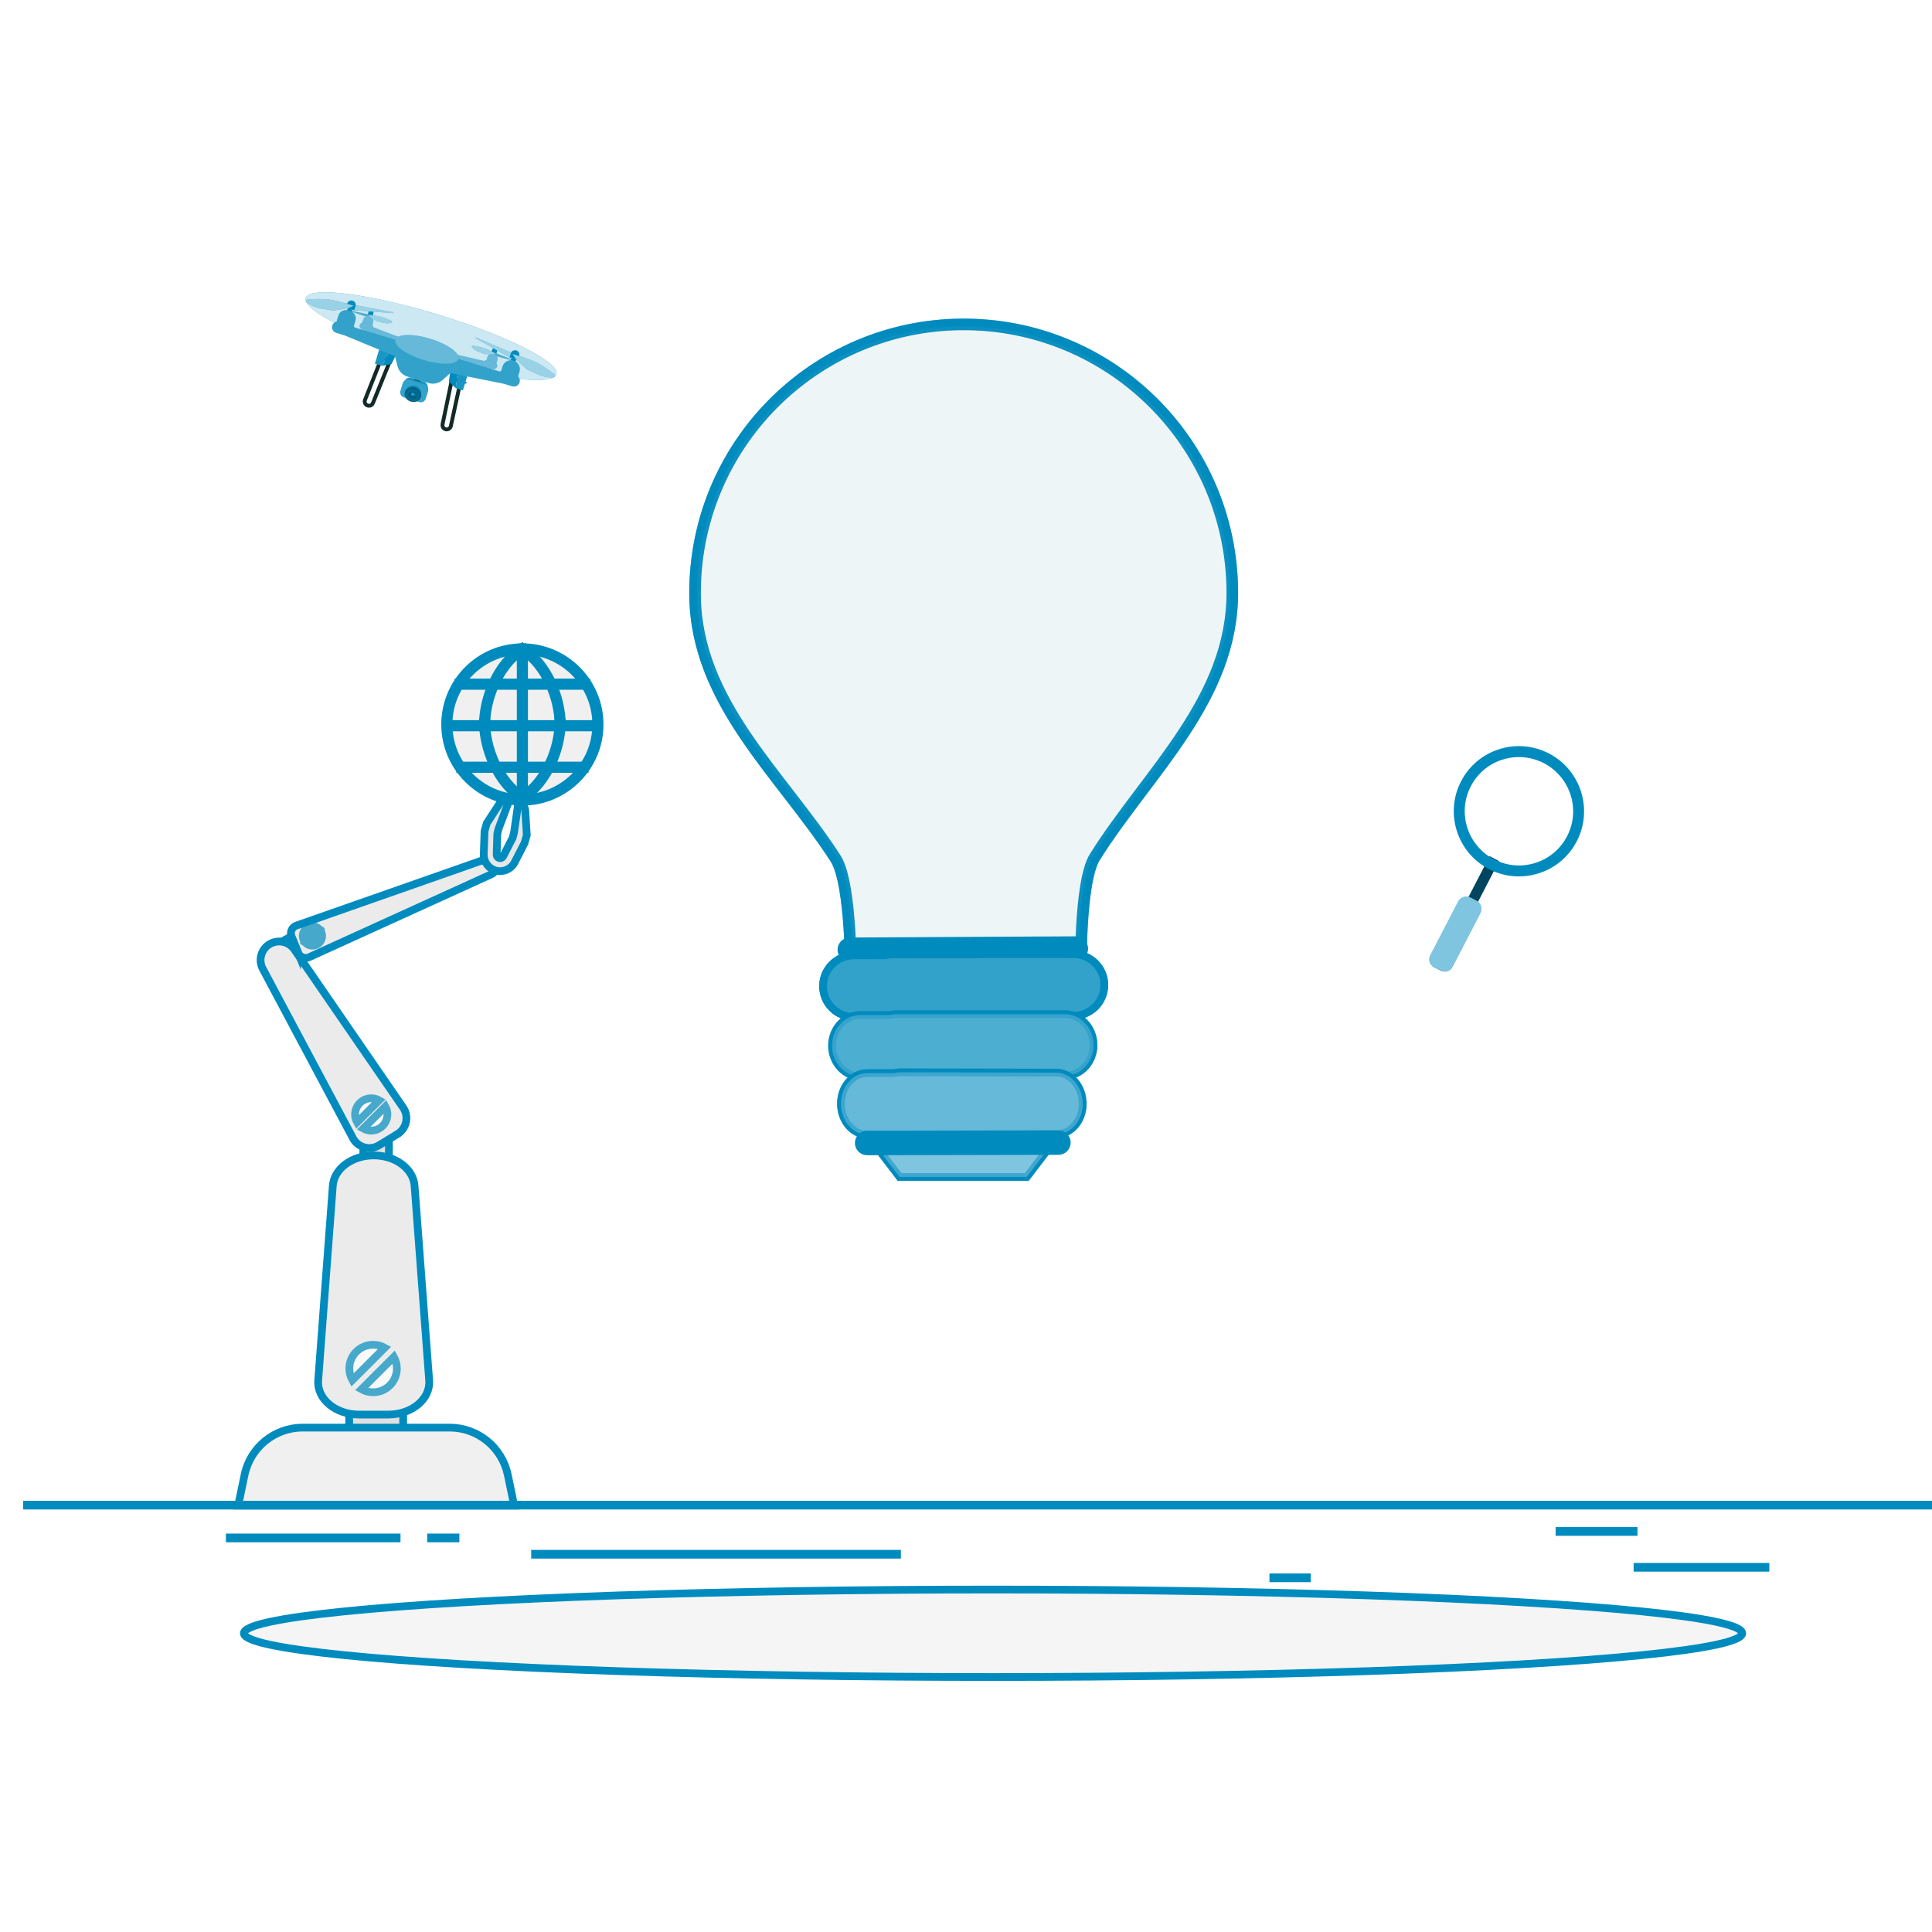 <?xml version="1.0" encoding="UTF-8"?>
<svg id="Lamp" xmlns="http://www.w3.org/2000/svg" xmlns:xlink="http://www.w3.org/1999/xlink" viewBox="0 0 500 500">
  <defs>
    <style>
      .cls-1 {
        filter: url(#drop-shadow-17);
      }

      .cls-1, .cls-2, .cls-3, .cls-4, .cls-5, .cls-6, .cls-7, .cls-8, .cls-9, .cls-10, .cls-11, .cls-12, .cls-13, .cls-14, .cls-15, .cls-16, .cls-17, .cls-18, .cls-19, .cls-20, .cls-21, .cls-22 {
        stroke-miterlimit: 10;
      }

      .cls-1, .cls-2, .cls-3, .cls-4, .cls-5, .cls-6, .cls-7, .cls-8, .cls-9, .cls-10, .cls-11, .cls-12, .cls-13, .cls-14, .cls-15, .cls-16, .cls-17, .cls-18, .cls-19, .cls-20, .cls-22 {
        stroke: #008bbe;
      }

      .cls-1, .cls-2, .cls-3, .cls-4, .cls-5, .cls-6, .cls-7, .cls-8, .cls-9, .cls-10, .cls-12, .cls-13, .cls-14, .cls-15, .cls-16, .cls-18, .cls-19, .cls-20, .cls-22 {
        stroke-width: 2px;
      }

      .cls-1, .cls-4, .cls-6, .cls-8, .cls-13, .cls-15, .cls-16, .cls-18, .cls-20 {
        fill: #ebebeb;
      }

      .cls-23 {
        opacity: .7;
      }

      .cls-24, .cls-25, .cls-26, .cls-27, .cls-28, .cls-29, .cls-30, .cls-31, .cls-32, .cls-33, .cls-34, .cls-35 {
        stroke-width: 0px;
      }

      .cls-24, .cls-25, .cls-10 {
        opacity: .4;
      }

      .cls-24, .cls-27, .cls-7, .cls-28, .cls-10, .cls-14, .cls-30, .cls-31, .cls-17, .cls-32, .cls-35, .cls-22 {
        fill: #fff;
      }

      .cls-2 {
        fill: #fafafa;
        opacity: .95;
      }

      .cls-3, .cls-11, .cls-33 {
        fill: #008bbe;
      }

      .cls-4 {
        filter: url(#drop-shadow-14);
      }

      .cls-36, .cls-27, .cls-17, .cls-34, .cls-22 {
        opacity: .5;
      }

      .cls-37 {
        filter: url(#drop-shadow-21);
      }

      .cls-38, .cls-31 {
        opacity: .6;
      }

      .cls-39, .cls-29, .cls-35 {
        opacity: .2;
      }

      .cls-26, .cls-7, .cls-40 {
        opacity: .3;
      }

      .cls-5 {
        fill: #f0f0f0;
      }

      .cls-6 {
        filter: url(#drop-shadow-19);
      }

      .cls-28 {
        opacity: .8;
      }

      .cls-8 {
        filter: url(#drop-shadow-16);
      }

      .cls-9 {
        fill: #e0e0e0;
      }

      .cls-11, .cls-17 {
        stroke-width: 4px;
      }

      .cls-12 {
        fill: #f5f5f5;
        filter: url(#drop-shadow-20);
      }

      .cls-13 {
        filter: url(#drop-shadow-15);
      }

      .cls-41 {
        filter: url(#drop-shadow-22);
      }

      .cls-16 {
        filter: url(#drop-shadow-12);
      }

      .cls-18 {
        filter: url(#drop-shadow-30);
      }

      .cls-32 {
        opacity: .1;
      }

      .cls-42 {
        filter: url(#drop-shadow-18);
      }

      .cls-19 {
        fill: #e6e6e6;
      }

      .cls-20 {
        filter: url(#drop-shadow-13);
      }

      .cls-21 {
        fill: none;
        stroke: #122a28;
      }
    </style>
    <filter id="drop-shadow-12" filterUnits="userSpaceOnUse">
      <feOffset dx="7" dy="7"/>
      <feGaussianBlur result="blur" stdDeviation="5"/>
      <feFlood flood-color="#000" flood-opacity=".1"/>
      <feComposite in2="blur" operator="in"/>
      <feComposite in="SourceGraphic"/>
    </filter>
    <filter id="drop-shadow-13" filterUnits="userSpaceOnUse">
      <feOffset dx="7" dy="7"/>
      <feGaussianBlur result="blur-2" stdDeviation="5"/>
      <feFlood flood-color="#000" flood-opacity=".1"/>
      <feComposite in2="blur-2" operator="in"/>
      <feComposite in="SourceGraphic"/>
    </filter>
    <filter id="drop-shadow-14" filterUnits="userSpaceOnUse">
      <feOffset dx="7" dy="7"/>
      <feGaussianBlur result="blur-3" stdDeviation="5"/>
      <feFlood flood-color="#000" flood-opacity=".1"/>
      <feComposite in2="blur-3" operator="in"/>
      <feComposite in="SourceGraphic"/>
    </filter>
    <filter id="drop-shadow-15" filterUnits="userSpaceOnUse">
      <feOffset dx="7" dy="7"/>
      <feGaussianBlur result="blur-4" stdDeviation="5"/>
      <feFlood flood-color="#000" flood-opacity=".1"/>
      <feComposite in2="blur-4" operator="in"/>
      <feComposite in="SourceGraphic"/>
    </filter>
    <filter id="drop-shadow-16" filterUnits="userSpaceOnUse">
      <feOffset dx="7" dy="7"/>
      <feGaussianBlur result="blur-5" stdDeviation="5"/>
      <feFlood flood-color="#000" flood-opacity=".1"/>
      <feComposite in2="blur-5" operator="in"/>
      <feComposite in="SourceGraphic"/>
    </filter>
    <filter id="drop-shadow-17" filterUnits="userSpaceOnUse">
      <feOffset dx="7" dy="7"/>
      <feGaussianBlur result="blur-6" stdDeviation="5"/>
      <feFlood flood-color="#000" flood-opacity=".1"/>
      <feComposite in2="blur-6" operator="in"/>
      <feComposite in="SourceGraphic"/>
    </filter>
    <filter id="drop-shadow-18" filterUnits="userSpaceOnUse">
      <feOffset dx="7" dy="7"/>
      <feGaussianBlur result="blur-7" stdDeviation="5"/>
      <feFlood flood-color="#000" flood-opacity=".1"/>
      <feComposite in2="blur-7" operator="in"/>
      <feComposite in="SourceGraphic"/>
    </filter>
    <filter id="drop-shadow-19" filterUnits="userSpaceOnUse">
      <feOffset dx="7" dy="7"/>
      <feGaussianBlur result="blur-8" stdDeviation="5"/>
      <feFlood flood-color="#000" flood-opacity=".1"/>
      <feComposite in2="blur-8" operator="in"/>
      <feComposite in="SourceGraphic"/>
    </filter>
    <filter id="drop-shadow-20" filterUnits="userSpaceOnUse">
      <feOffset dx="7" dy="7"/>
      <feGaussianBlur result="blur-9" stdDeviation="5"/>
      <feFlood flood-color="#000" flood-opacity=".1"/>
      <feComposite in2="blur-9" operator="in"/>
      <feComposite in="SourceGraphic"/>
    </filter>
    <filter id="drop-shadow-21" filterUnits="userSpaceOnUse">
      <feOffset dx="7" dy="7"/>
      <feGaussianBlur result="blur-10" stdDeviation="5"/>
      <feFlood flood-color="#000" flood-opacity=".1"/>
      <feComposite in2="blur-10" operator="in"/>
      <feComposite in="SourceGraphic"/>
    </filter>
    <filter id="drop-shadow-22" filterUnits="userSpaceOnUse">
      <feOffset dx="7" dy="7"/>
      <feGaussianBlur result="blur-11" stdDeviation="5"/>
      <feFlood flood-color="#000" flood-opacity=".1"/>
      <feComposite in2="blur-11" operator="in"/>
      <feComposite in="SourceGraphic"/>
    </filter>
    <filter id="drop-shadow-30" filterUnits="userSpaceOnUse">
      <feOffset dx="7" dy="7"/>
      <feGaussianBlur result="blur-12" stdDeviation="5"/>
      <feFlood flood-color="#000" flood-opacity=".1"/>
      <feComposite in2="blur-12" operator="in"/>
      <feComposite in="SourceGraphic"/>
    </filter>
  </defs>
  <rect class="cls-16" x="416.78" y="398.49" width="33.12" height=".25"/>
  <rect class="cls-20" x="322.53" y="401.21" width="8.69" height=".25"/>
  <rect class="cls-4" x="396.59" y="389.21" width="19.19" height=".25"/>
  <rect class="cls-13" x="52.46" y="390.89" width="43.19" height=".25"/>
  <rect class="cls-8" x="104.56" y="390.89" width="6.33" height=".25"/>
  <rect class="cls-1" x="131.47" y="395.11" width="93.68" height=".25"/>
  <g class="cls-42">
    <g>
      <rect class="cls-9" x="63.13" y="235.68" width="10.33" height="4.11" transform="translate(-107.88 64.11) rotate(-29.39)"/>
      <rect class="cls-9" x="87.03" y="285.07" width="6.62" height="11.33"/>
      <path class="cls-15" d="m95.88,286.49l-4.81,2.92c-2.36,1.43-5.43.59-6.73-1.85l-23.34-43.84c-1.2-2.25-.43-5.04,1.74-6.36h0c2.18-1.32,5-.72,6.45,1.38l28.15,40.92c1.56,2.27.89,5.39-1.46,6.82Z"/>
      <path class="cls-15" d="m70.18,239.62l-1.74-4.33c-.44-1.1.12-2.35,1.24-2.74l48.97-17.17c1.05-.37,2.2.16,2.62,1.19h0c.41,1.03-.06,2.21-1.07,2.67l-47.23,21.49c-1.08.49-2.35-.02-2.79-1.12Z"/>
      <path class="cls-19" d="m121.37,218.32h0c-1.93-.5-3.25-2.27-3.18-4.26l.21-5.96.57-2.03,3.34-5.14c.51-.79,1.59-.96,2.32-.36h0l-2.59,6.87-.34,1.33-.17,5.41c-.01.42.27.79.67.89h0c.41.1.83-.09,1.02-.46l2.47-4.82.34-1.33,1.05-7.26h0c.92-.17,1.78.51,1.84,1.44l.41,6.48-.57,2.03-2.56,4.99c-.9,1.77-2.91,2.67-4.84,2.18Z"/>
      <g class="cls-23">
        <path class="cls-14" d="m91.12,277.76c-.6-.34-1.3-.53-2.04-.53-2.31,0-4.19,1.88-4.19,4.19,0,.74.19,1.44.53,2.04l5.7-5.7Z"/>
        <path class="cls-14" d="m87.03,285.07c.6.34,1.3.53,2.04.53,2.31,0,4.19-1.88,4.19-4.19,0-.74-.19-1.44-.53-2.04l-5.7,5.7Z"/>
      </g>
      <g class="cls-23">
        <path class="cls-14" d="m75.48,233.31c-.32-.27-.7-.46-1.14-.55-1.36-.27-2.68.62-2.95,1.99-.09.44-.05.87.08,1.26l4.01-2.7Z"/>
        <path class="cls-14" d="m72.23,237.15c.32.27.7.46,1.14.55,1.36.27,2.68-.62,2.95-1.99.09-.44.05-.87-.08-1.26l-4.01,2.7Z"/>
      </g>
    </g>
    <g>
      <g>
        <rect class="cls-9" x="83.37" y="357.42" width="13.97" height="7.69"/>
        <path class="cls-5" d="m126.07,382.65H54.64l1.65-7.94c1.48-7.14,7.77-12.25,15.06-12.25h38.01c7.29,0,13.58,5.12,15.06,12.25l1.65,7.94Z"/>
        <path class="cls-15" d="m93.5,359.09h-7.57c-6.1,0-10.94-4.04-10.58-8.83l3.78-50.39c.33-4.41,4.97-7.85,10.58-7.85h0c5.61,0,10.25,3.44,10.58,7.85l3.78,50.39c.36,4.79-4.48,8.83-10.58,8.83Z"/>
        <g class="cls-23">
          <path class="cls-14" d="m92.56,341.8c-.89-.5-1.91-.78-3-.78-3.4,0-6.15,2.76-6.15,6.15,0,1.09.29,2.11.78,3l8.37-8.37Z"/>
          <path class="cls-14" d="m86.56,352.54c.89.5,1.91.78,3,.78,3.4,0,6.15-2.76,6.15-6.15,0-1.09-.29-2.11-.78-3l-8.37,8.37Z"/>
        </g>
      </g>
      <g>
        <circle class="cls-5" cx="128.13" cy="180.49" r="19.55"/>
        <g>
          <path class="cls-14" d="m128.19,200.48c-11.02,0-19.99-8.97-19.99-19.99s8.97-19.99,19.99-19.99v.88c-10.54,0-19.11,8.57-19.11,19.11s8.57,19.11,19.11,19.11v.88Z"/>
          <g>
            <path class="cls-14" d="m128.19,200.48v-.88c10.54,0,19.11-8.57,19.11-19.11s-8.57-19.11-19.11-19.11v-.88c11.02,0,19.99,8.97,19.99,19.99s-8.97,19.99-19.99,19.99Z"/>
            <g>
              <path class="cls-14" d="m138.4,180.49h-.88c0-6.48-3.29-15.15-9.57-19.18l.47-.74c6.55,4.2,9.98,13.2,9.98,19.92Z"/>
              <path class="cls-14" d="m128.42,199.81l-.47-.74c6.28-4.03,9.57-12.7,9.57-19.18h.88c0,6.72-3.43,15.72-9.98,19.92Z"/>
            </g>
            <g>
              <path class="cls-14" d="m118.85,180.49h-.88c0-6.72,3.43-15.72,9.98-19.92l.48.74c-6.28,4.03-9.57,12.7-9.57,19.18Z"/>
              <path class="cls-14" d="m127.95,199.81c-6.55-4.2-9.98-13.2-9.98-19.92h.88c0,6.48,3.29,15.15,9.57,19.18l-.48.74Z"/>
            </g>
            <rect class="cls-14" x="127.75" y="160.94" width=".88" height="39.1"/>
          </g>
          <g>
            <rect class="cls-14" x="111.64" y="169.63" width="33.09" height=".88"/>
            <rect class="cls-14" x="108.65" y="180.38" width="39.08" height=".88"/>
            <rect class="cls-14" x="112.08" y="191.12" width="32.22" height=".88"/>
          </g>
        </g>
      </g>
    </g>
  </g>
  <rect class="cls-6" y="382.4" width="500" height=".25"/>
  <ellipse id="_Path_" data-name="&amp;lt;Path&amp;gt;" class="cls-12" cx="250" cy="415.69" rx="193.89" ry="11.32"/>
  <g class="cls-37">
    <g>
      <path class="cls-33" d="m137,89.86c-.94,3.1-16.23,1.2-34.15-4.25-17.92-5.45-31.68-12.38-30.74-15.48.94-3.1,16.23-1.2,34.15,4.25,17.92,5.45,31.68,12.38,30.74,15.48Z"/>
      <path class="cls-28" d="m137,89.86c-.94,3.1-16.23,1.2-34.15-4.25-17.92-5.45-31.68-12.38-30.74-15.48.94-3.1,16.23-1.2,34.15,4.25,17.92,5.45,31.68,12.38,30.74,15.48Z"/>
    </g>
    <g>
      <path class="cls-21" d="m91.76,85.62l-4.3,10.88c-.39.98.69,1.89,1.59,1.35h0c.21-.12.37-.31.46-.53l4.62-11.43-2.37-.27Z"/>
      <path class="cls-21" d="m112.16,91.82l-2.48,11.44c-.22,1.03-1.62,1.19-2.07.24h0c-.1-.22-.13-.46-.08-.7l2.52-12.07,2.12,1.09Z"/>
      <g>
        <g>
          <polygon class="cls-33" points="91.9 87.68 90.03 87.11 91.13 83.47 93.61 84.22 91.9 87.68"/>
          <polygon class="cls-33" points="91.9 87.68 94.33 87.21 95.89 83.96 93.61 84.22 91.9 87.68"/>
          <polygon class="cls-32" points="91.9 87.68 90.03 87.11 91.13 83.47 93.61 84.22 91.9 87.68"/>
        </g>
        <g>
          <polygon class="cls-33" points="110.93 93.46 112.8 94.03 113.91 90.39 111.43 89.64 110.93 93.46"/>
          <polygon class="cls-33" points="110.93 93.46 109.16 91.72 109.68 88.15 111.43 89.64 110.93 93.46"/>
          <polygon class="cls-32" points="110.93 93.46 112.8 94.03 113.91 90.39 111.43 89.64 110.93 93.46"/>
        </g>
        <g>
          <g>
            <g>
              <path class="cls-33" d="m89.63,74.66c-.09-.02-4.55-.99-6.59-1.44-.07-.02-.1.09-.03.11l4.99,1.69,1.64-.37Z"/>
              <g class="cls-40">
                <path class="cls-30" d="m89.63,74.66c-.09-.02-4.55-.99-6.59-1.44-.07-.02-.1.09-.03.11l4.99,1.69,1.64-.37Z"/>
              </g>
            </g>
            <g>
              <path class="cls-33" d="m89.33,77.29l-2.58-.78.25-.81c.22-.71.97-1.11,1.68-.9h0c.71.22,1.11.97.9,1.68l-.25.81Z"/>
              <path class="cls-33" d="m89.64,74.11l-.19.64-1.27-.39.19-.64c.11-.35.48-.54.82-.44.35.11.55.48.45.83Z"/>
              <path class="cls-24" d="m89.33,77.29l-2.58-.78.25-.81c.22-.71.97-1.11,1.68-.9h0c.71.22,1.11.97.9,1.68l-.25.81Z"/>
            </g>
            <path class="cls-33" d="m93.06,75.5l1.26.57c.23.1.2.43-.05.49h0c-.67.16-1.37.16-2.04,0l-1.61-.39s-.05-.02-.08-.03l-1.62-1.01-.62-.64,1.83.21c1.01.12,2,.39,2.93.81Z"/>
            <path class="cls-31" d="m93.06,75.5l1.26.57c.23.1.2.43-.05.49h0c-.67.16-1.37.16-2.04,0l-1.61-.39s-.05-.02-.08-.03l-1.62-1.01-.62-.64,1.83.21c1.01.12,2,.39,2.93.81Z"/>
            <g>
              <path class="cls-33" d="m96.68,80.39l-1.2,2.09-8.77-4.26c-.47-.14-.73-.64-.59-1.11.14-.47.64-.74,1.11-.6l1.84.56c.32.1.55.36.61.66h0s6.99,2.66,6.99,2.66Z"/>
              <path class="cls-24" d="m96.68,80.39l-1.2,2.09-8.77-4.26c-.47-.14-.73-.64-.59-1.11.14-.47.64-.74,1.11-.6l1.84.56c.32.1.55.36.61.66h0s6.99,2.66,6.99,2.66Z"/>
            </g>
          </g>
          <g>
            <g>
              <path class="cls-33" d="m120.09,83.91c.09.03,4.34,1.71,6.28,2.47.07.03.03.13-.04.11l-5.09-1.37-1.16-1.22Z"/>
              <g class="cls-40">
                <path class="cls-30" d="m120.09,83.91c.09.03,4.34,1.71,6.28,2.47.07.03.03.13-.04.11l-5.09-1.37-1.16-1.22Z"/>
              </g>
            </g>
            <g>
              <path class="cls-33" d="m118.87,86.27l2.58.78.25-.81c.22-.71-.19-1.47-.9-1.68h0c-.71-.22-1.47.19-1.68.9l-.25.81Z"/>
              <path class="cls-33" d="m120.39,83.45l-.19.64,1.27.39.19-.64c.11-.35-.09-.72-.44-.82-.35-.11-.72.09-.83.44Z"/>
              <path class="cls-24" d="m118.87,86.27l2.58.78.25-.81c.22-.71-.19-1.47-.9-1.68h0c-.71-.22-1.47.19-1.68.9l-.25.81Z"/>
            </g>
            <path class="cls-33" d="m116.77,82.71l-1.36-.23c-.25-.04-.4.25-.24.43h0c.47.51,1.05.9,1.7,1.14l1.56.57s.05.02.08.02l1.91.06.87-.18-1.63-.84c-.91-.47-1.88-.79-2.89-.96Z"/>
            <path class="cls-31" d="m116.77,82.71l-1.36-.23c-.25-.04-.4.25-.24.43h0c.47.51,1.05.9,1.7,1.14l1.56.57s.05.02.08.02l1.91.06.87-.18-1.63-.84c-.91-.47-1.88-.79-2.89-.96Z"/>
            <g>
              <path class="cls-33" d="m111.04,84.75l-.17,2.4,9.66,1.34c.47.14.97-.12,1.11-.59.14-.47-.12-.97-.59-1.11l-1.84-.56c-.32-.1-.65,0-.87.21h0s-7.29-1.69-7.29-1.69Z"/>
              <path class="cls-24" d="m111.04,84.75l-.17,2.4,9.66,1.34c.47.14.97-.12,1.11-.59.14-.47-.12-.97-.59-1.11l-1.84-.56c-.32-.1-.65,0-.87.21h0s-7.29-1.69-7.29-1.69Z"/>
            </g>
          </g>
          <g>
            <g>
              <g>
                <path class="cls-33" d="m82.07,71.43c.18.02,8.77,1.65,12.7,2.39.14.03.11.23-.03.22l-10.06-.74-2.61-1.87Z"/>
                <path class="cls-31" d="m82.07,71.43c.18.02,8.77,1.65,12.7,2.39.14.03.11.23-.03.22l-10.06-.74-2.61-1.87Z"/>
              </g>
              <path class="cls-33" d="m85.01,72.23c-.18.6-.81.93-1.41.75-.6-.18-.93-.81-.75-1.41.18-.6.81-.93,1.41-.75.6.18.93.81.75,1.41Z"/>
              <rect class="cls-33" x="82.63" y="71.87" width="2.26" height="1.13" transform="translate(24.68 -21.23) rotate(16.91)"/>
            </g>
            <rect class="cls-33" x="82.86" y="72.97" width="1.31" height=".59" transform="translate(24.91 -21.12) rotate(16.91)"/>
            <g>
              <path class="cls-33" d="m75.39,70.37l-2.64.06c-.48.01-.67.62-.29.9h0c1.06.79,2.3,1.31,3.6,1.52l3.13.51c.05,0,.11,0,.16,0l3.61-.57,1.57-.66-3.38-.99c-1.87-.55-3.82-.81-5.78-.77Z"/>
              <g class="cls-38">
                <path class="cls-30" d="m75.39,70.37l-2.64.06c-.48.01-.67.62-.29.9h0c1.06.79,2.3,1.31,3.6,1.52l3.13.51c.05,0,.11,0,.16,0l3.61-.57,1.57-.66-3.38-.99c-1.87-.55-3.82-.81-5.78-.77Z"/>
              </g>
            </g>
            <g>
              <path class="cls-33" d="m82.56,73.32h.56c1.11,0,2.02.9,2.02,2.02v1.72h-4.6v-1.72c0-1.11.9-2.02,2.02-2.02Z" transform="translate(25.44 -20.84) rotate(16.91)"/>
              <path class="cls-35" d="m82.56,73.32h.56c1.11,0,2.02.9,2.02,2.02v1.72h-4.6v-1.72c0-1.11.9-2.02,2.02-2.02Z" transform="translate(25.44 -20.84) rotate(16.91)"/>
            </g>
          </g>
          <g>
            <path class="cls-33" d="m103.78,93.55l-6.22-1.89.46-.5c.37-.4.94-.55,1.46-.39l3.19.97c.52.16.91.6,1,1.14l.11.67Z"/>
            <path class="cls-32" d="m103.78,93.55l-6.22-1.89.46-.5c.37-.4.94-.55,1.46-.39l3.19.97c.52.16.91.6,1,1.14l.11.67Z"/>
          </g>
          <rect class="cls-26" x="100.65" y="87.92" width="1.64" height="3.8" transform="translate(30.5 -25.62) rotate(16.9)"/>
          <path class="cls-33" d="m99.19,90.75h2c.74,0,1.34.6,1.34,1.34v4.18c0,.74-.6,1.34-1.34,1.34h-2c-.74,0-1.34-.6-1.34-1.34v-4.18c0-.74.6-1.34,1.34-1.34Z" transform="translate(-19.05 162.66) rotate(-73.09)"/>
          <path class="cls-35" d="m99.19,90.75h2c.74,0,1.34.6,1.34,1.34v4.18c0,.74-.6,1.34-1.34,1.34h-2c-.74,0-1.34-.6-1.34-1.34v-4.18c0-.74.6-1.34,1.34-1.34Z" transform="translate(-19.05 162.66) rotate(-73.09)"/>
          <g>
            <path class="cls-33" d="m101.86,95.95l-4.13-1.25.11-.38c.35-1.14,1.55-1.78,2.69-1.44h0c1.14.35,1.78,1.55,1.44,2.69l-.11.38Z"/>
            <g>
              <path class="cls-33" d="m101.92,95.75c-.31,1.03-1.47,1.51-2.61,1.17-1.14-.35-1.83-1.39-1.52-2.42.31-1.03,1.49-1.58,2.63-1.23,1.14.35,1.81,1.46,1.5,2.48Z"/>
              <path class="cls-26" d="m101.92,95.75c-.31,1.03-1.47,1.51-2.61,1.17-1.14-.35-1.83-1.39-1.52-2.42.31-1.03,1.49-1.58,2.63-1.23,1.14.35,1.81,1.46,1.5,2.48Z"/>
            </g>
            <g>
              <g>
                <path class="cls-33" d="m101.4,95.78c-.23.74-1.14,1.12-2.03.85-.9-.27-1.44-1.1-1.22-1.84s1.14-1.12,2.03-.85c.9.27,1.44,1.1,1.22,1.84Z"/>
                <path class="cls-29" d="m101.4,95.78c-.23.74-1.14,1.12-2.03.85-.9-.27-1.44-1.1-1.22-1.84s1.14-1.12,2.03-.85c.9.27,1.44,1.1,1.22,1.84Z"/>
              </g>
              <g>
                <path class="cls-33" d="m100.99,95.66c-.17.56-.85.84-1.52.64s-1.08-.82-.91-1.38c.17-.56.85-.84,1.52-.64.67.2,1.08.82.91,1.38Z"/>
                <path class="cls-26" d="m100.99,95.66c-.17.56-.85.84-1.52.64s-1.08-.82-.91-1.38c.17-.56.85-.84,1.52-.64.67.2,1.08.82.91,1.38Z"/>
              </g>
              <g>
                <path class="cls-33" d="m100.53,95.43c-.1.33-.51.51-.92.38-.4-.12-.65-.49-.55-.83s.51-.51.92-.38c.4.12.65.49.55.83Z"/>
                <path class="cls-25" d="m100.53,95.43c-.1.33-.51.51-.92.38-.4-.12-.65-.49-.55-.83s.51-.51.92-.38c.4.12.65.49.55.83Z"/>
              </g>
              <path class="cls-33" d="m100.41,95.25c-.08.26-.4.39-.71.3-.31-.1-.5-.38-.42-.64s.4-.39.71-.3c.31.1.5.38.42.64Z"/>
              <g>
                <path class="cls-33" d="m100.17,95.09c-.04.12-.2.17-.38.12-.17-.05-.28-.19-.25-.31.04-.12.2-.17.38-.12.17.05.28.19.25.31Z"/>
                <path class="cls-35" d="m100.17,95.09c-.04.12-.2.17-.38.12-.17-.05-.28-.19-.25-.31.04-.12.2-.17.38-.12.17.05.28.19.25.31Z"/>
              </g>
            </g>
          </g>
          <path class="cls-33" d="m102.53,89.68l-1.87-.57c-.62-.19-.97-.85-.78-1.47h0c.19-.62.85-.97,1.47-.78l1.87.57c.62.19.97.85.79,1.47h0c-.19.62-.85.97-1.47.78Z"/>
          <g>
            <path class="cls-33" d="m126.43,90.07l-3.13-.95c-.33-.1-.67-.08-.97.03l-37.51-11.4c-.19-.26-.46-.47-.79-.57l-3.13-.95c-.8-.24-1.65.21-1.9,1.01h0c-.24.8.21,1.65,1.01,1.9l2.3.7h0l12.93,5.36.62,2.51c.32,1.31,1.31,2.36,2.61,2.75l5.45,1.66c1.29.39,2.7.08,3.7-.84l1.91-1.74,13.73,2.74h0l2.3.7c.8.24,1.65-.21,1.9-1.01h0c.24-.8-.21-1.65-1.01-1.9Z"/>
            <path class="cls-35" d="m126.43,90.07l-3.13-.95c-.33-.1-.67-.08-.97.03l-37.51-11.4c-.19-.26-.46-.47-.79-.57l-3.13-.95c-.8-.24-1.65.21-1.9,1.01h0c-.24.8.21,1.65,1.01,1.9l2.3.7h0l12.93,5.36.62,2.51c.32,1.31,1.31,2.36,2.61,2.75l5.45,1.66c1.29.39,2.7.08,3.7-.84l1.91-1.74,13.73,2.74h0l2.3.7c.8.24,1.65-.21,1.9-1.01h0c.24-.8-.21-1.65-1.01-1.9Z"/>
          </g>
          <g>
            <path class="cls-33" d="m111.64,85.9c-.46,1.53-4.5,1.65-9.01.28-4.51-1.37-7.8-3.72-7.33-5.25.46-1.53,4.5-1.65,9.01-.28,4.51,1.37,7.8,3.72,7.33,5.25Z"/>
            <path class="cls-24" d="m111.64,85.9c-.46,1.53-4.5,1.65-9.01.28-4.51-1.37-7.8-3.72-7.33-5.25.46-1.53,4.5-1.65,9.01-.28,4.51,1.37,7.8,3.72,7.33,5.25Z"/>
          </g>
          <g>
            <g>
              <g>
                <path class="cls-33" d="m128.1,85.43c-.16-.08-8.2-3.51-11.88-5.08-.13-.05-.22.13-.1.2l8.77,4.98,3.21-.1Z"/>
                <path class="cls-31" d="m128.1,85.43c-.16-.08-8.2-3.51-11.88-5.08-.13-.05-.22.13-.1.2l8.77,4.98,3.21-.1Z"/>
              </g>
              <path class="cls-33" d="m125.21,84.44c-.18.6.16,1.23.75,1.41.6.18,1.23-.16,1.41-.75.18-.6-.16-1.23-.75-1.41-.6-.18-1.23.16-1.41.75Z"/>
              <rect class="cls-33" x="125" y="84.75" width="2.26" height="1.13" transform="translate(221.99 203.62) rotate(-163.09)"/>
            </g>
            <rect class="cls-33" x="125.22" y="85.84" width="1.31" height=".59" transform="translate(221.26 205.16) rotate(-163.09)"/>
            <g>
              <path class="cls-33" d="m134.24,88.25l2.16,1.52c.39.27.21.89-.26.91h0c-1.32.06-2.64-.19-3.84-.74l-2.89-1.32s-.09-.05-.13-.09l-2.68-2.49-.94-1.42,3.36,1.05c1.86.58,3.63,1.45,5.23,2.58Z"/>
              <g class="cls-38">
                <path class="cls-30" d="m134.24,88.25l2.16,1.52c.39.27.21.89-.26.91h0c-1.32.06-2.64-.19-3.84-.74l-2.89-1.32s-.09-.05-.13-.09l-2.68-2.49-.94-1.42,3.36,1.05c1.86.58,3.63,1.45,5.23,2.58Z"/>
              </g>
            </g>
            <g>
              <path class="cls-33" d="m122.62,89.24l4.4,1.34.42-1.38c.37-1.21-.32-2.5-1.53-2.87h0c-1.21-.37-2.5.32-2.87,1.53l-.42,1.38Z"/>
              <path class="cls-35" d="m122.62,89.24l4.4,1.34.42-1.38c.37-1.21-.32-2.5-1.53-2.87h0c-1.21-.37-2.5.32-2.87,1.53l-.42,1.38Z"/>
            </g>
          </g>
        </g>
      </g>
    </g>
  </g>
  <g class="cls-41">
    <g>
      <polygon class="cls-33" points="380.94 215.86 366.22 244.35 363.78 243.09 378.51 214.6 380.94 215.86"/>
      <polyline class="cls-34" points="378.51 214.6 380.94 215.86 366.22 244.35 363.78 243.09"/>
      <g>
        <path class="cls-33" d="m376.13,229.32l-7.24,13.97c-.55,1.06-1.86,1.48-2.92.93l-1.92-.99c-1.06-.55-1.48-1.86-.93-2.92l7.24-13.97c.61-1.19,2.07-1.65,3.26-1.03l1.48.77c1.19.61,1.65,2.07,1.03,3.26Z"/>
        <path class="cls-27" d="m376.13,229.32l-7.24,13.97c-.55,1.06-1.86,1.48-2.92.93l-1.92-.99c-1.06-.55-1.48-1.86-.93-2.92l7.24-13.97c.61-1.19,2.07-1.65,3.26-1.03l1.48.77c1.19.61,1.65,2.07,1.03,3.26Z"/>
      </g>
      <path class="cls-33" d="m391.65,218.87c-.15.05-.3.1-.45.15-4.29,1.36-8.86.97-12.86-1.1-8.26-4.28-11.5-14.47-7.22-22.72,2.07-4,5.58-6.95,9.87-8.31,4.29-1.36,8.86-.97,12.86,1.1,8.26,4.28,11.5,14.47,7.22,22.72-2,3.86-5.33,6.74-9.42,8.16Zm-10.18-29.16c-3.4,1.18-6.17,3.58-7.83,6.79-3.56,6.86-.86,15.34,6.01,18.9,3.33,1.72,7.13,2.05,10.7.92,3.57-1.13,6.49-3.59,8.21-6.91,3.56-6.86.86-15.34-6.01-18.9-3.33-1.72-7.13-2.05-10.7-.92-.13.04-.25.08-.38.12Z"/>
    </g>
    <path class="cls-27" d="m379.46,191.41c-4.55,2.79-7.99,10.35-5.84,16.42.68,1.24,1.12,2.02,1.73,2.99.18.28.62.16.62-.18.03-7.54,2.38-14.09,7.16-19.93.21-.26-.04-.63-.36-.53-1.12.36-1.96.68-3.3,1.23Z"/>
    <g class="cls-36">
      <path class="cls-30" d="m396.77,194.99c-.56,7.41-3.36,14.9-7.65,20.95-.04.05-.09.1-.16.12-.62.23-1.05.38-1.53.55-.28.1-.53-.2-.38-.46,3.84-6.79,6.71-14.48,8.06-22.18.09-.49.73-.62,1-.2.17.27.35.54.57.89.07.1.1.22.09.34Z"/>
    </g>
  </g>
  <rect class="cls-18" x="-510.13" y="382.4" width="500" height=".25"/>
  <g>
    <g>
      <g>
        <path class="cls-11" d="m318.42,153.08c-.22-38.12-31.3-68.84-69.42-68.62-38.12.22-68.84,31.3-68.62,69.42.16,27.65,22.27,46.24,36.31,68.05,4.35,6.76,4.02,32.11,4.02,32.11l58.55-.34s-.62-25.35,3.65-32.16c13.78-21.97,35.68-40.82,35.51-68.47Z"/>
        <path class="cls-17" d="m318.42,153.08c-.22-38.12-31.3-68.84-69.42-68.62-38.12.22-68.84,31.3-68.62,69.42.16,27.65,22.27,46.24,36.31,68.05,4.35,6.76,4.02,32.11,4.02,32.11l58.55-.34s-.62-25.35,3.65-32.16c13.78-21.97,35.68-40.82,35.51-68.47Z"/>
      </g>
      <g>
        <path class="cls-3" d="m318.42,153.08c-.22-38.12-31.3-68.84-69.42-68.62-38.12.22-68.84,31.3-68.62,69.42.16,27.65,22.27,46.24,36.31,68.05,4.35,6.76,4.02,32.11,4.02,32.11l58.55-.34s-.62-25.35,3.65-32.16c13.78-21.97,35.68-40.82,35.51-68.47Z"/>
        <path class="cls-2" d="m318.42,153.08c-.22-38.12-31.3-68.84-69.42-68.62-38.12.22-68.84,31.3-68.62,69.42.16,27.65,22.27,46.24,36.31,68.05,4.35,6.76,4.02,32.11,4.02,32.11l58.55-.34s-.62-25.35,3.65-32.16c13.78-21.97,35.68-40.82,35.51-68.47Z"/>
      </g>
    </g>
    <g>
      <g>
        <polygon class="cls-3" points="265.73 304.59 232.81 304.59 223.67 292.63 274.88 292.63 265.73 304.59"/>
        <polygon class="cls-22" points="265.73 304.59 232.81 304.59 223.67 292.63 274.88 292.63 265.73 304.59"/>
      </g>
      <path class="cls-3" d="m217.75,245.81h0c0-1.2.96-2.18,2.16-2.18l58.51-.31c1.2,0,2.17.96,2.18,2.16h0c0,1.2-.96,2.18-2.16,2.18l-58.51.31c-1.2,0-2.17-.96-2.18-2.16Z"/>
      <g>
        <path class="cls-3" d="m285.79,254.9c0,4.41-3.58,7.97-7.97,7.98h-8.11c-.57.16-1.19.24-1.81.24l-46.89.08c-4.41,0-7.99-3.56-8-7.97.01-4.34,3.47-7.87,7.79-7.97h.18s8.11-.02,8.11-.02c.52-.13,1.08-.21,1.63-.22h.18s46.89-.08,46.89-.08c4.41,0,7.99,3.56,8,7.97Z"/>
        <path class="cls-3" d="m285.79,254.9c0,4.41-3.58,7.97-7.97,7.98h-8.11c-.57.16-1.19.24-1.81.24l-46.89.08c-4.41,0-7.99-3.56-8-7.97.01-4.34,3.47-7.87,7.79-7.97h.18s8.11-.02,8.11-.02c.52-.13,1.08-.21,1.63-.22h.18s46.89-.08,46.89-.08c4.41,0,7.99,3.56,8,7.97Z"/>
        <g class="cls-39">
          <path class="cls-14" d="m285.79,254.9c0,4.41-3.58,7.97-7.97,7.98h-8.11c-.57.16-1.19.24-1.81.24l-46.89.08c-4.41,0-7.99-3.56-8-7.97.01-4.34,3.47-7.87,7.79-7.97h.18s8.11-.02,8.11-.02c.52-.13,1.08-.21,1.63-.22h.18s46.89-.08,46.89-.08c4.41,0,7.99,3.56,8,7.97Z"/>
        </g>
      </g>
      <g>
        <path class="cls-3" d="m283.01,270.45c0,4.41-3.32,7.97-7.4,7.96h-7.55c-.53.14-1.11.22-1.69.22h-43.6c-4.1,0-7.43-3.58-7.45-7.99,0-4.34,3.21-7.86,7.23-7.96h.17s7.55,0,7.55,0c.49-.13,1-.2,1.52-.22h.17s43.6,0,43.6,0c4.1,0,7.43,3.58,7.45,7.99Z"/>
        <path class="cls-7" d="m283.01,270.45c0,4.41-3.32,7.97-7.4,7.96h-7.55c-.53.14-1.11.22-1.69.22h-43.6c-4.1,0-7.43-3.58-7.45-7.99,0-4.34,3.21-7.86,7.23-7.96h.17s7.55,0,7.55,0c.49-.13,1-.2,1.52-.22h.17s43.6,0,43.6,0c4.1,0,7.43,3.58,7.45,7.99Z"/>
      </g>
      <g>
        <path class="cls-3" d="m280.22,285.6c0,4.41-3.05,7.96-6.83,7.95h-6.98c-.49.13-1.02.21-1.56.2l-40.32-.08c-3.79,0-6.88-3.59-6.9-8,0-4.34,2.95-7.86,6.67-7.95h.15s6.98,0,6.98,0c.45-.13.93-.2,1.4-.21h.15s40.32.08,40.32.08c3.79,0,6.88,3.59,6.9,8Z"/>
        <path class="cls-10" d="m280.22,285.6c0,4.41-3.05,7.96-6.83,7.95h-6.98c-.49.13-1.02.21-1.56.2l-40.32-.08c-3.79,0-6.88-3.59-6.9-8,0-4.34,2.95-7.86,6.67-7.95h.15s6.98,0,6.98,0c.45-.13.93-.2,1.4-.21h.15s40.32.08,40.32.08c3.79,0,6.88,3.59,6.9,8Z"/>
      </g>
      <path class="cls-3" d="m222.25,295.81h0c0-1.2.96-2.18,2.16-2.18l49.51-.1c1.19,0,2.17.96,2.17,2.16h0c0,1.2-.96,2.18-2.16,2.18l-49.51.1c-1.19,0-2.17-.96-2.17-2.16Z"/>
    </g>
  </g>
</svg>
